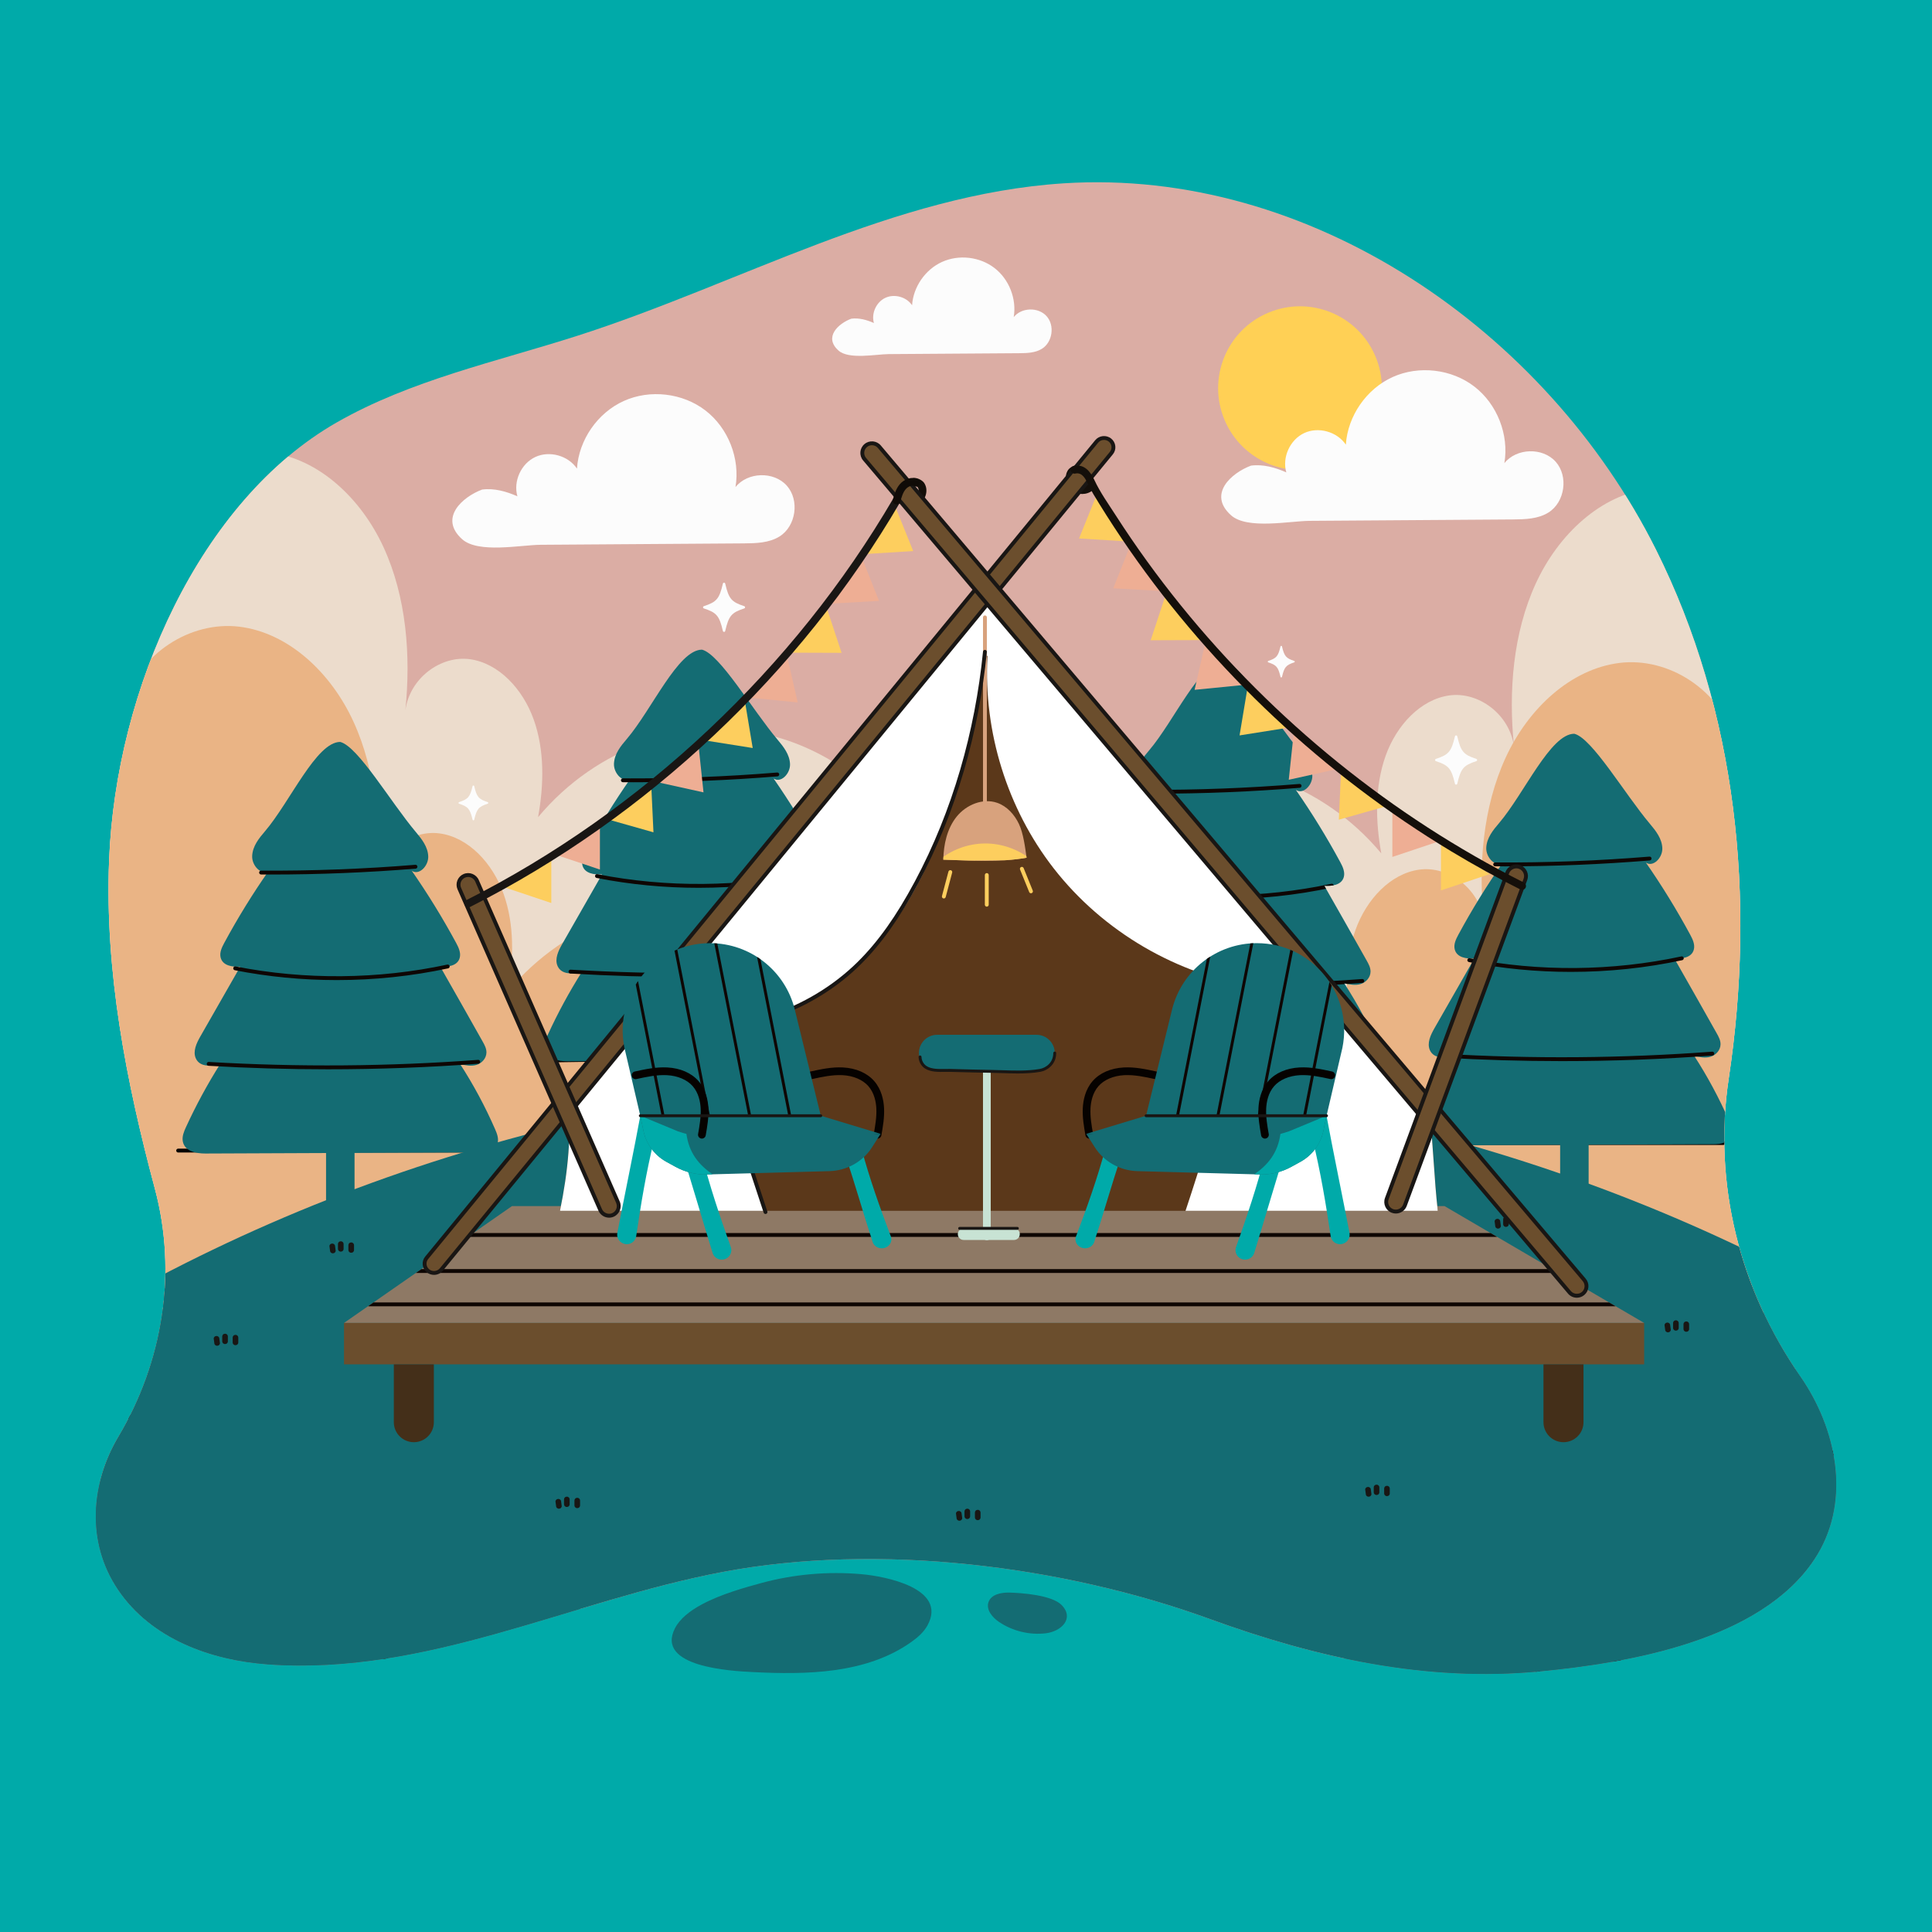 <?xml version="1.0" encoding="utf-8"?>
<!-- Generator: Adobe Illustrator 27.5.0, SVG Export Plug-In . SVG Version: 6.00 Build 0)  -->
<svg version="1.1" xmlns="http://www.w3.org/2000/svg" xmlns:xlink="http://www.w3.org/1999/xlink" x="0px" y="0px"
	 viewBox="0 0 500 500" style="enable-background:new 0 0 500 500;" xml:space="preserve">
<g id="BACKGROUND">
	<rect style="fill:#00AAA9;" width="500" height="500"/>
</g>
<g id="OBJECTS">
	<g>
		<g>
			<g id="XMLID_1_">
				<g>
					<defs>
						<path id="XMLID_4_" d="M30.673,371.817c11.509-19.379,15.241-42.394,9.413-64.166c-7.463-27.882-12.97-56.19-11.856-84.914
							c1.732-44.659,23.659-93.211,58.822-113.361c19.221-11.015,41.265-15.715,62.362-22.476
							c42.029-13.469,81.809-36.619,125.853-39.458c63.51-4.094,124.773,37.834,153.273,94.738
							c21.019,41.967,25.886,90.318,18.848,137.005c-4.084,27.09,2.835,54.471,18.469,76.969c0.34,0.49,0.674,0.985,0.999,1.486
							c8.839,13.604,12.087,31.757,2.657,45.946c-13.965,21.013-48,26.762-71.1,28.974c-29.259,2.802-57.827-3.56-85.207-13.526
							c-38.223-13.913-85.979-19.816-126.155-12.214c-39.466,7.468-76.699,26.895-117.772,23.915
							c-14.724-1.068-30.112-6.602-38.692-19.285C22.207,399.066,23.513,383.874,30.673,371.817z"/>
					</defs>
					<use xlink:href="#XMLID_4_"  style="overflow:visible;fill:#dbada4;"/>
					<clipPath id="XMLID_00000031188300282356104950000014027662099267662978_">
						<use xlink:href="#XMLID_4_"  style="overflow:visible;"/>
					</clipPath>
					<g style="clip-path:url(#XMLID_00000031188300282356104950000014027662099267662978_);">
						<path style="fill:#ecdccc;" d="M39.646,137.713c3.948-13.73,17.539-22.165,30.137-20.609
							c12.598,1.556,23.61,11.74,29.488,24.54c5.879,12.8,7.105,27.862,5.631,42.213c1.144-8.457,9.26-14.28,16.71-13.255
							c7.45,1.024,13.691,7.698,16.516,15.625c2.826,7.927,2.654,16.885,1.122,25.261c15.147-18.162,38.837-26.452,60.311-21.105
							c16.021,3.989,30.394,15.46,39.604,30.868c10.209,17.079,8.639,36.443,12.336,56.005
							c-47.254,31.103-102.107,38.638-156.243,46.392c-23.186,3.321-50.518,24.433-70.468,10.558
							C13.128,274.071,22.818,196.235,39.646,137.713z"/>
						<path style="fill:#ecdccc;" d="M457.083,147.083c-3.948-13.73-17.539-22.165-30.137-20.609
							c-12.598,1.556-23.61,11.74-29.489,24.54c-5.879,12.8-7.105,27.862-5.631,42.213c-1.144-8.457-9.26-14.28-16.71-13.255
							c-7.45,1.024-13.691,7.698-16.516,15.625c-2.826,7.927-2.654,16.885-1.123,25.261c-15.147-18.162-38.837-26.452-60.311-21.105
							c-16.021,3.989-30.394,15.46-39.604,30.868c-10.209,17.079-8.639,36.443-12.336,56.005
							c47.254,31.103,102.107,38.638,156.243,46.392c23.186,3.321,48.415,6.058,68.366-7.817
							C481.498,265.066,473.911,205.605,457.083,147.083z"/>
						<path style="fill:#eab485;" d="M31.837,182.802c3.948-13.73,17.539-22.165,30.137-20.609
							c12.598,1.556,23.61,11.74,29.489,24.54c5.879,12.8,7.105,27.862,5.631,42.213c1.144-8.457,9.26-14.28,16.71-13.255
							c7.45,1.024,13.69,7.698,16.516,15.625c2.826,7.927,2.654,16.885,1.123,25.261c15.147-18.162,38.837-26.452,60.311-21.105
							c16.021,3.989,30.394,15.46,39.604,30.868c10.209,17.079,8.639,36.444,12.336,56.005
							c-47.254,31.103-102.107,38.638-156.243,46.392c-23.186,3.321-50.517,24.433-70.468,10.558
							C5.319,319.16,15.009,241.324,31.837,182.802z"/>
						<path style="fill:#eab485;" d="M449.274,192.172c-3.948-13.73-17.539-22.165-30.137-20.609
							c-12.598,1.556-23.61,11.74-29.489,24.54c-5.879,12.8-7.105,27.862-5.631,42.213c-1.144-8.457-9.26-14.28-16.71-13.255
							c-7.45,1.024-13.69,7.698-16.516,15.625c-2.826,7.927-2.654,16.885-1.122,25.261c-15.147-18.162-38.837-26.452-60.311-21.105
							c-16.02,3.989-30.394,15.46-39.604,30.868c-10.209,17.079-8.639,36.443-12.336,56.005
							c47.254,31.103,102.107,38.638,156.243,46.392c23.186,3.321,48.415,6.058,68.365-7.817
							C473.689,310.155,466.102,250.694,449.274,192.172z"/>
					</g>
					<g style="clip-path:url(#XMLID_00000031188300282356104950000014027662099267662978_);">
						<g>
							<g>
								<g>
									<g>
										<g id="XMLID_5_">
											<g>
												<path style="fill:#060200;" d="M128.762,298.269H46.105c-0.276,0-0.5-0.224-0.5-0.5c0-0.276,0.224-0.5,0.5-0.5h82.657
													c0.276,0,0.5,0.224,0.5,0.5C129.262,298.045,129.039,298.269,128.762,298.269z"/>
											</g>
											<path id="XMLID_14_" style="fill:#146c73;" d="M128.125,292.224c-2.575-5.885-5.601-11.52-9.033-16.822
												c1.375,0.3,2.804,0.599,4.162,0.214c1.358-0.385,2.625-1.664,2.638-3.241c0.008-1.031-0.498-1.966-0.988-2.837
												c-3.64-6.474-7.299-12.935-10.976-19.381c1.958,0.127,4.474-0.154,5.046-2.266c0.357-1.319-0.292-2.692-0.929-3.871
												c-3.5-6.472-7.338-12.712-11.486-18.678c1.872,1.312,4.351-1.225,4.268-3.705c-0.083-2.48-1.693-4.513-3.212-6.313
												c-6.529-7.739-14.94-22.152-19.572-23.314c-6.189,0-12.945,15.487-19.487,23.147c-1.501,1.757-3.187,3.792-3.295,6.371
												c-0.105,2.512,2.368,5.114,4.287,3.826c-4.171,5.96-8.021,12.204-11.521,18.687c-0.619,1.147-1.251,2.473-0.93,3.765
												c0.535,2.154,3.09,2.477,5.075,2.368c-3.444,6.023-6.887,12.046-10.331,18.069c-0.975,1.705-1.979,3.832-1.173,5.645
												c1.041,2.343,4.038,2.094,6.303,1.493c-3.284,5.2-6.243,10.66-8.848,16.327c-0.523,1.138-1.046,2.395-0.822,3.65
												c0.467,2.609,3.509,3.181,5.873,3.172c10.403-0.043,20.805-0.085,31.207-0.128v13.643c0,2.292,1.651,4.15,3.687,4.15h0
												c2.036,0,3.687-1.858,3.687-4.15v-13.673c10.755-0.044,21.51-0.088,32.265-0.132c1.849-0.008,4.152-0.361,4.743-2.333
												C129.127,294.689,128.63,293.377,128.125,292.224z"/>
										</g>
										<g>
											<g>
												<path style="fill:#0E0603;" d="M70.24,226.326c-0.894,0-1.785-0.003-2.678-0.008c-0.276-0.001-0.498-0.227-0.497-0.503
													c0.001-0.275,0.225-0.497,0.5-0.497c0.001,0,0.002,0,0.003,0c13.265,0.084,26.699-0.429,39.922-1.511
													c0.275-0.02,0.517,0.183,0.539,0.458c0.022,0.275-0.183,0.516-0.458,0.539C95.209,225.814,82.663,226.326,70.24,226.326
													z"/>
											</g>
											<g>
												<path style="fill:#0E0603;" d="M87.18,253.644c-8.883,0-17.761-0.85-26.414-2.55c-0.271-0.054-0.447-0.316-0.394-0.587
													c0.053-0.271,0.311-0.45,0.587-0.394c17.959,3.531,36.912,3.364,54.806-0.478c0.269-0.061,0.536,0.114,0.594,0.384
													c0.058,0.27-0.114,0.536-0.384,0.594C106.569,252.632,96.872,253.644,87.18,253.644z"/>
											</g>
											<g>
												<path style="fill:#0E0603;" d="M84.797,276.731c-10.298,0-20.588-0.301-30.82-0.902
													c-0.276-0.016-0.486-0.253-0.47-0.528c0.016-0.275,0.257-0.503,0.528-0.47c23.137,1.36,46.585,1.179,69.694-0.541
													c0.278-0.021,0.515,0.187,0.536,0.462c0.021,0.275-0.186,0.516-0.461,0.536
													C110.871,276.25,97.829,276.731,84.797,276.731z"/>
											</g>
										</g>
									</g>
								</g>
							</g>
							<g>
								<g>
									<g>
										<g id="XMLID_6_">
											<g>
												<path style="fill:#060200;" d="M223.032,273.728l-82.648,1.244c-0.276,0.004-0.503-0.216-0.507-0.492
													c-0.004-0.276,0.216-0.503,0.492-0.507l82.648-1.244c0.276-0.004,0.503,0.216,0.507,0.492
													C223.529,273.497,223.308,273.724,223.032,273.728z"/>
											</g>
											<path id="XMLID_15_" style="fill:#146c73;" d="M221.759,268.345c-2.575-5.885-5.601-11.52-9.033-16.822
												c1.375,0.3,2.804,0.599,4.162,0.214c1.358-0.385,2.625-1.663,2.638-3.241c0.008-1.031-0.498-1.966-0.988-2.837
												c-3.64-6.474-7.299-12.934-10.977-19.381c1.958,0.127,4.474-0.154,5.046-2.266c0.357-1.32-0.292-2.692-0.93-3.871
												c-3.5-6.472-7.338-12.712-11.486-18.678c1.872,1.311,4.351-1.225,4.267-3.705c-0.083-2.48-1.693-4.513-3.212-6.313
												c-6.529-7.739-14.94-22.152-19.572-23.314c-6.189,0-12.945,15.487-19.486,23.146c-1.501,1.757-3.187,3.792-3.295,6.371
												c-0.105,2.512,2.368,5.114,4.287,3.826c-4.171,5.96-8.021,12.204-11.521,18.687c-0.619,1.147-1.251,2.473-0.93,3.765
												c0.535,2.154,3.09,2.477,5.074,2.368c-3.443,6.023-6.887,12.046-10.331,18.069c-0.975,1.705-1.979,3.832-1.173,5.645
												c1.042,2.342,4.038,2.094,6.303,1.493c-3.284,5.2-6.243,10.66-8.848,16.327c-0.523,1.138-1.046,2.395-0.822,3.65
												c0.467,2.609,3.509,3.181,5.873,3.172c10.403-0.043,20.805-0.085,31.207-0.128v13.643c0,2.292,1.651,4.15,3.687,4.15l0,0
												c2.036,0,3.687-1.858,3.687-4.15v-13.673c10.755-0.044,21.51-0.088,32.265-0.132c1.849-0.008,4.152-0.361,4.743-2.333
												C222.761,270.81,222.263,269.498,221.759,268.345z"/>
										</g>
										<g>
											<g>
												<path style="fill:#0E0603;" d="M163.874,202.447c-0.894,0-1.785-0.002-2.678-0.008
													c-0.276-0.001-0.499-0.227-0.497-0.503c0.002-0.275,0.225-0.497,0.5-0.497c0.001,0,0.002,0,0.003,0
													c13.265,0.084,26.699-0.429,39.922-1.511c0.275-0.021,0.517,0.183,0.539,0.458c0.023,0.275-0.183,0.516-0.458,0.539
													C188.843,201.935,176.296,202.447,163.874,202.447z"/>
											</g>
											<g>
												<path style="fill:#0E0603;" d="M180.813,229.764c-8.883,0-17.761-0.85-26.414-2.55c-0.27-0.054-0.447-0.316-0.394-0.587
													c0.053-0.271,0.311-0.45,0.587-0.394c17.959,3.531,36.912,3.364,54.806-0.478c0.269-0.061,0.536,0.114,0.594,0.384
													c0.058,0.27-0.114,0.536-0.384,0.594C200.203,228.753,190.506,229.764,180.813,229.764z"/>
											</g>
											<g>
												<path style="fill:#0E0603;" d="M178.43,252.852c-10.298,0-20.588-0.301-30.82-0.902
													c-0.276-0.016-0.486-0.253-0.47-0.528c0.016-0.275,0.257-0.503,0.528-0.47c23.137,1.36,46.585,1.179,69.694-0.541
													c0.278-0.021,0.515,0.186,0.536,0.462c0.021,0.275-0.186,0.516-0.462,0.536
													C204.504,252.371,191.462,252.852,178.43,252.852z"/>
											</g>
										</g>
									</g>
								</g>
							</g>
							<g>
								<g>
									<g>
										<defs>
											<path id="SVGID_1_" d="M356.929,271.302c-2.575-5.885-5.601-11.52-9.033-16.822c1.375,0.3,2.804,0.599,4.162,0.214
												c1.358-0.385,2.625-1.663,2.638-3.241c0.008-1.031-0.498-1.966-0.988-2.838c-3.64-6.474-7.299-12.934-10.977-19.381
												c1.958,0.127,4.474-0.154,5.046-2.266c0.358-1.319-0.292-2.692-0.929-3.871c-3.5-6.472-7.338-12.712-11.487-18.678
												c1.872,1.312,4.351-1.225,4.268-3.705c-0.084-2.48-1.693-4.513-3.212-6.313c-6.529-7.739-14.94-22.152-19.572-23.314
												c-6.189,0-12.945,15.487-19.486,23.146c-1.501,1.757-3.187,3.792-3.295,6.371c-0.105,2.512,2.368,5.114,4.287,3.826
												c-4.171,5.96-8.021,12.204-11.521,18.687c-0.619,1.147-1.251,2.473-0.93,3.765c0.535,2.154,3.09,2.477,5.075,2.368
												c-3.444,6.023-6.887,12.046-10.331,18.069c-0.975,1.705-1.979,3.832-1.173,5.645c1.042,2.342,4.038,2.094,6.303,1.493
												c-3.284,5.2-6.243,10.66-8.848,16.327c-0.523,1.138-1.046,2.395-0.822,3.65c0.467,2.609,3.509,3.181,5.873,3.172
												c10.402-0.043,20.805-0.085,31.207-0.128v13.643c0,2.292,1.651,4.15,3.687,4.15h0c2.036,0,3.686-1.858,3.686-4.15
												v-13.673c10.755-0.044,21.51-0.088,32.265-0.132c1.849-0.008,4.152-0.361,4.743-2.333
												C357.931,273.768,357.434,272.455,356.929,271.302z"/>
										</defs>
										<use xlink:href="#SVGID_1_"  style="overflow:visible;fill:#146c73;"/>
										<clipPath id="SVGID_00000082348133742696741540000009159401986236095163_">
											<use xlink:href="#SVGID_1_"  style="overflow:visible;"/>
										</clipPath>
										<g style="clip-path:url(#SVGID_00000082348133742696741540000009159401986236095163_);">
											<g>
												<path style="fill:#0E0603;" d="M299.044,205.404c-0.894,0-1.785-0.003-2.678-0.008
													c-0.276-0.001-0.498-0.227-0.497-0.503c0.001-0.275,0.225-0.497,0.5-0.497c0.001,0,0.002,0,0.003,0
													c13.265,0.084,26.699-0.429,39.922-1.511c0.275-0.02,0.517,0.183,0.539,0.458c0.022,0.275-0.183,0.516-0.458,0.539
													C324.013,204.893,311.467,205.404,299.044,205.404z"/>
											</g>
											<g>
												<path style="fill:#0E0603;" d="M315.984,232.722c-8.883,0-17.761-0.85-26.414-2.55c-0.27-0.054-0.447-0.316-0.394-0.587
													s0.31-0.45,0.587-0.394c17.96,3.531,36.912,3.364,54.806-0.478c0.269-0.061,0.536,0.114,0.594,0.384
													c0.058,0.27-0.114,0.536-0.384,0.594C335.373,231.71,325.676,232.722,315.984,232.722z"/>
											</g>
											<g>
												<path style="fill:#0E0603;" d="M313.601,255.81c-10.298,0-20.588-0.301-30.82-0.902
													c-0.276-0.016-0.486-0.253-0.47-0.528c0.016-0.275,0.257-0.503,0.528-0.47c23.137,1.36,46.585,1.179,69.694-0.541
													c0.278-0.021,0.515,0.187,0.536,0.462c0.021,0.275-0.186,0.516-0.462,0.536
													C339.675,255.328,326.633,255.81,313.601,255.81z"/>
											</g>
										</g>
									</g>
								</g>
							</g>
							<g>
								<g>
									<g>
										<g id="XMLID_8_">
											<g>
												<path style="fill:#060200;" d="M445.957,296.323H363.3c-0.276,0-0.5-0.224-0.5-0.5s0.224-0.5,0.5-0.5h82.657
													c0.276,0,0.5,0.224,0.5,0.5S446.234,296.323,445.957,296.323z"/>
											</g>
											<path id="XMLID_16_" style="fill:#146c73;" d="M447.508,290.107c-2.575-5.885-5.601-11.52-9.033-16.822
												c1.375,0.3,2.804,0.599,4.162,0.214c1.358-0.385,2.625-1.664,2.638-3.241c0.008-1.031-0.498-1.966-0.988-2.837
												c-3.64-6.474-7.299-12.935-10.977-19.381c1.958,0.127,4.474-0.154,5.046-2.266c0.358-1.32-0.292-2.692-0.929-3.871
												c-3.5-6.472-7.338-12.712-11.486-18.678c1.872,1.312,4.351-1.225,4.268-3.705c-0.083-2.48-1.693-4.513-3.212-6.313
												c-6.529-7.739-14.94-22.152-19.572-23.314c-6.189,0-12.945,15.487-19.487,23.147c-1.501,1.757-3.187,3.792-3.295,6.371
												c-0.105,2.512,2.368,5.115,4.287,3.826c-4.171,5.96-8.021,12.204-11.521,18.687c-0.619,1.147-1.251,2.473-0.93,3.765
												c0.535,2.154,3.09,2.477,5.075,2.368c-3.444,6.023-6.887,12.046-10.331,18.069c-0.975,1.705-1.979,3.832-1.173,5.645
												c1.041,2.343,4.038,2.094,6.302,1.493c-3.284,5.2-6.243,10.66-8.848,16.327c-0.523,1.138-1.046,2.395-0.822,3.65
												c0.467,2.609,3.509,3.181,5.873,3.172c10.402-0.043,20.805-0.085,31.207-0.128v13.643c0,2.292,1.651,4.15,3.687,4.15h0
												c2.036,0,3.686-1.858,3.686-4.15v-13.673c10.755-0.044,21.51-0.088,32.265-0.132c1.849-0.008,4.152-0.361,4.743-2.333
												C448.51,292.572,448.012,291.26,447.508,290.107z"/>
										</g>
										<g>
											<g>
												<path style="fill:#0E0603;" d="M389.623,224.208c-0.894,0-1.785-0.002-2.678-0.008
													c-0.276-0.001-0.499-0.227-0.497-0.503c0.001-0.275,0.225-0.497,0.5-0.497c0.001,0,0.002,0,0.003,0
													c13.265,0.084,26.699-0.429,39.922-1.511c0.275-0.021,0.517,0.183,0.539,0.458c0.022,0.275-0.183,0.516-0.458,0.539
													C414.592,223.697,402.045,224.208,389.623,224.208z"/>
											</g>
											<g>
												<path style="fill:#0E0603;" d="M406.563,251.526c-8.883,0-17.761-0.85-26.414-2.55
													c-0.271-0.054-0.447-0.316-0.394-0.587c0.053-0.271,0.311-0.45,0.587-0.394c17.96,3.531,36.912,3.364,54.806-0.478
													c0.269-0.061,0.536,0.114,0.594,0.384c0.058,0.27-0.114,0.536-0.384,0.594
													C425.952,250.515,416.255,251.526,406.563,251.526z"/>
											</g>
											<g>
												<path style="fill:#0E0603;" d="M404.18,274.614c-10.298,0-20.588-0.301-30.82-0.902
													c-0.276-0.016-0.486-0.253-0.47-0.528c0.016-0.275,0.257-0.503,0.528-0.47c23.137,1.36,46.585,1.179,69.694-0.541
													c0.278-0.022,0.515,0.186,0.536,0.462c0.02,0.275-0.186,0.516-0.461,0.536
													C430.253,274.133,417.211,274.614,404.18,274.614z"/>
											</g>
										</g>
									</g>
								</g>
							</g>
						</g>
						<path style="opacity:0.39;fill:#52847B;" d="M66.405,367.117c-3.31,3.446-5.27,8.818-2.892,12.928
							c6.043,10.438,30.002,4.426,39.015,3.42c14.875-1.661,29.546-4.757,44.302-7.195c51.507-8.51,104.28-9.315,156.023-2.378
							c44.745,5.998,91.26,17.596,134.018,3.112c5.404-1.831,11.415-4.945,12.356-10.573c0.785-4.7-2.402-9.115-5.831-12.424
							c-11.984-11.564-28.738-17.121-45.321-18.653c-16.583-1.532-33.257,0.603-49.802,2.501
							c-39.111,4.488-78.372,7.673-117.695,9.549c-39.18,1.869-78.613-0.299-117.706,1.718c-15.592,0.819-34.687,6.474-46.14,17.666
							C66.621,366.895,66.512,367.005,66.405,367.117z"/>
						<path style="fill:#146c73;" d="M10.84,348.299c3.236-13.071,20.038-19.426,32.601-14.582
							c12.563,4.845,20.498,17.86,22.975,31.095c2.477,13.235,0.411,26.85-1.657,40.155c1.988-9.793,12.365-17.077,22.25-15.62
							c9.886,1.457,17.719,11.425,16.798,21.375c4.714-12.543,21.084-19.127,33.17-13.34c12.086,5.786,17.222,22.666,10.407,34.203
							c-8.787,0-18.939-0.079-27.726-0.079H12.182L10.84,348.299z"/>
						<path style="fill:#146c73;" d="M487.458,354.858c-3.236-13.071-20.038-19.426-32.601-14.582
							c-12.563,4.845-20.498,17.86-22.975,31.095c-2.477,13.235-0.411,26.85,1.657,40.155c-1.988-9.793-12.365-17.077-22.25-15.62
							c-9.886,1.457-17.719,11.425-16.798,21.375c-4.714-12.543-21.084-19.127-33.17-13.34
							c-12.086,5.786-17.222,22.666-10.408,34.203c8.787,0,18.939-0.079,27.726-0.079h107.476L487.458,354.858z"/>
						<g>
							<g>
								<path style="fill:#191614;" d="M99.308,431.121c-0.066,0-0.134-0.014-0.199-0.042c-0.253-0.11-0.369-0.404-0.259-0.657
									c1.051-2.413,1.027-5.335-0.064-8.019c-1.092-2.684-3.116-4.792-5.553-5.785c-2.437-0.993-5.358-0.9-8.015,0.256
									c-2.656,1.156-4.716,3.23-5.651,5.69c-0.077,0.203-0.276,0.335-0.498,0.321c-0.218-0.014-0.403-0.167-0.455-0.38
									c-0.897-3.639-2.551-8.77-6.546-11.3c-2.022-1.281-4.937-1.507-7.252-0.559c-1.309,0.535-2.292,1.385-2.86,2.448
									c-0.127,0.415-0.279,0.823-0.455,1.223c-0.104,0.236-0.373,0.355-0.616,0.272c-0.245-0.082-0.387-0.337-0.329-0.588
									c0.106-0.457,0.266-0.892,0.474-1.299c1.412-4.735-0.541-10.381-4.71-13.087c-4.533-2.941-11.169-2.077-14.795,1.928
									c-0.153,0.169-0.403,0.214-0.605,0.105c-0.202-0.106-0.306-0.338-0.252-0.56c1.508-6.194,3.068-12.6,2.314-19.027
									c-0.818-6.97-4.745-12.857-10.005-14.999c-3.066-1.249-6.888-0.97-9.976,0.729c-2.58,1.417-4.252,3.594-4.71,6.129
									c-0.049,0.272-0.311,0.448-0.581,0.403c-0.272-0.049-0.452-0.31-0.403-0.581c0.513-2.837,2.364-5.263,5.213-6.828
									c3.345-1.841,7.498-2.138,10.834-0.778c5.593,2.277,9.762,8.482,10.622,15.808c0.706,6.011-0.599,12.171-1.938,17.742
									c4.085-3.314,10.386-3.794,14.827-0.909c3.944,2.56,6.063,7.54,5.534,12.182c0.572-0.501,1.256-0.919,2.038-1.239
									c2.642-1.081,5.847-0.832,8.166,0.64c3.813,2.414,5.616,6.914,6.629,10.557c1.184-2.136,3.159-3.903,5.586-4.96
									c2.903-1.263,6.108-1.357,8.791-0.265c2.685,1.094,4.909,3.402,6.102,6.334c1.193,2.932,1.213,6.137,0.055,8.794
									C99.685,431.009,99.501,431.121,99.308,431.121z"/>
							</g>
							<g>
								<path style="fill:#191614;" d="M398.348,440.069c0.066,0,0.134-0.014,0.199-0.042c0.253-0.11,0.369-0.404,0.259-0.657
									c-1.051-2.413-1.027-5.335,0.064-8.019c1.092-2.684,3.116-4.792,5.553-5.785c2.438-0.993,5.358-0.9,8.015,0.256
									c2.656,1.156,4.716,3.229,5.651,5.69c0.077,0.203,0.276,0.335,0.497,0.321c0.218-0.014,0.403-0.167,0.455-0.38
									c0.897-3.639,2.551-8.77,6.546-11.3c2.022-1.281,4.937-1.507,7.252-0.559c1.309,0.535,2.293,1.385,2.86,2.448
									c0.127,0.415,0.279,0.823,0.455,1.223c0.104,0.236,0.372,0.355,0.616,0.272c0.245-0.082,0.387-0.337,0.329-0.588
									c-0.106-0.457-0.266-0.892-0.474-1.299c-1.412-4.735,0.541-10.381,4.71-13.087c4.533-2.941,11.169-2.077,14.795,1.928
									c0.153,0.169,0.403,0.214,0.605,0.105c0.202-0.106,0.306-0.338,0.251-0.559c-1.508-6.194-3.068-12.6-2.314-19.027
									c0.818-6.97,4.745-12.857,10.005-14.999c3.066-1.249,6.888-0.97,9.976,0.729c2.58,1.417,4.252,3.594,4.71,6.129
									c0.049,0.272,0.311,0.448,0.581,0.403c0.272-0.049,0.452-0.31,0.403-0.581c-0.513-2.837-2.364-5.263-5.213-6.828
									c-3.345-1.841-7.498-2.138-10.834-0.778c-5.593,2.277-9.762,8.482-10.622,15.808c-0.706,6.011,0.599,12.171,1.938,17.742
									c-4.085-3.314-10.386-3.794-14.827-0.909c-3.944,2.56-6.064,7.54-5.534,12.182c-0.572-0.501-1.256-0.919-2.038-1.239
									c-2.642-1.081-5.847-0.832-8.166,0.64c-3.813,2.414-5.616,6.914-6.629,10.557c-1.184-2.136-3.159-3.903-5.586-4.96
									c-2.903-1.263-6.108-1.357-8.791-0.265c-2.685,1.094-4.909,3.402-6.102,6.334c-1.193,2.932-1.213,6.137-0.055,8.794
									C397.971,439.956,398.154,440.069,398.348,440.069z"/>
							</g>
						</g>
					</g>
					<g style="clip-path:url(#XMLID_00000031188300282356104950000014027662099267662978_);">
						<g>
							<path style="fill:#146c73;" d="M-0.916,355.635c70.977-48.321,158.259-75.685,246.265-77.207
								c88.006-1.522,176.325,22.804,249.192,68.637c-6.235,5.762-11.265,14.684-17.5,20.447
								c16.752,8.868,30.565,23.051,36.501,40.082c5.936,17.031,3.353,36.832-8.369,51.047
								c-10.793,13.089-27.913,20.402-45.09,24.584c-88.608,21.572-182.205-28.181-272.39-13.265
								c-27.594,4.564-53.604,15.038-80.619,21.97c-27.015,6.931-56.597,10.145-82.547,0.314
								c-25.95-9.83-46.248-36.009-40.012-61.374c4.728-19.232,22.429-32.982,39.08-45.24
								C16.501,374.909,9.762,363.386-0.916,355.635z"/>
						</g>
						<g>
							<g>
								<g>
									<path style="fill:#191614;" d="M86.715,322.506c0.004-0.093-0.017-0.179-0.063-0.26c-0.029-0.084-0.079-0.156-0.15-0.217
										c-0.126-0.117-0.333-0.205-0.514-0.198c-0.188,0.008-0.383,0.065-0.514,0.198c-0.121,0.122-0.236,0.304-0.213,0.477
										c0.053,0.393,0.105,0.785,0.158,1.178c-0.004,0.093,0.017,0.179,0.063,0.26c0.029,0.084,0.079,0.156,0.15,0.217
										c0.126,0.117,0.333,0.205,0.514,0.198c0.188-0.008,0.383-0.065,0.514-0.198c0.121-0.122,0.236-0.304,0.213-0.477
										C86.82,323.291,86.768,322.898,86.715,322.506z"/>
								</g>
								<g>
									<path style="fill:#191614;" d="M88.709,321.442c-0.126-0.117-0.333-0.205-0.514-0.198
										c-0.188,0.008-0.383,0.065-0.514,0.198c-0.131,0.132-0.213,0.294-0.213,0.477v1.325c0,0.173,0.081,0.355,0.213,0.477
										c0.126,0.117,0.333,0.205,0.514,0.198c0.188-0.008,0.383-0.065,0.514-0.198c0.13-0.132,0.213-0.294,0.213-0.477v-1.325
										C88.922,321.746,88.841,321.564,88.709,321.442z"/>
								</g>
								<g>
									<path style="fill:#191614;" d="M91.405,321.736c-0.126-0.117-0.333-0.205-0.514-0.198
										c-0.188,0.008-0.383,0.065-0.514,0.198c-0.131,0.132-0.213,0.294-0.213,0.477v1.325c0,0.173,0.081,0.355,0.213,0.477
										c0.126,0.117,0.333,0.205,0.514,0.198c0.188-0.008,0.383-0.065,0.514-0.198c0.13-0.132,0.213-0.294,0.213-0.477v-1.325
										C91.618,322.04,91.537,321.858,91.405,321.736z"/>
								</g>
							</g>
							<g>
								<g>
									<path style="fill:#191614;" d="M56.763,346.428c0.004-0.093-0.017-0.18-0.063-0.26c-0.029-0.084-0.079-0.156-0.15-0.217
										c-0.126-0.117-0.333-0.205-0.514-0.197c-0.188,0.008-0.383,0.065-0.514,0.197c-0.121,0.122-0.236,0.304-0.213,0.477
										c0.053,0.392,0.105,0.785,0.158,1.177c-0.004,0.093,0.017,0.18,0.063,0.26c0.029,0.084,0.079,0.156,0.15,0.217
										c0.126,0.117,0.333,0.205,0.514,0.198c0.188-0.008,0.383-0.065,0.514-0.198c0.121-0.122,0.236-0.304,0.213-0.477
										C56.868,347.213,56.815,346.821,56.763,346.428z"/>
								</g>
								<g>
									<path style="fill:#191614;" d="M58.757,345.364c-0.126-0.117-0.333-0.205-0.514-0.198
										c-0.188,0.008-0.383,0.065-0.514,0.198c-0.13,0.132-0.213,0.294-0.213,0.477v1.325c0,0.173,0.081,0.354,0.213,0.477
										c0.126,0.117,0.333,0.205,0.514,0.198c0.188-0.008,0.383-0.065,0.514-0.198c0.131-0.132,0.213-0.294,0.213-0.477v-1.325
										C58.97,345.668,58.889,345.486,58.757,345.364z"/>
								</g>
								<g>
									<path style="fill:#191614;" d="M61.453,345.658c-0.126-0.117-0.333-0.205-0.514-0.197
										c-0.188,0.008-0.383,0.065-0.514,0.197c-0.131,0.132-0.213,0.294-0.213,0.477v1.325c0,0.173,0.081,0.354,0.213,0.477
										c0.126,0.117,0.333,0.205,0.514,0.197c0.188-0.008,0.383-0.065,0.514-0.197c0.131-0.132,0.213-0.294,0.213-0.477v-1.325
										C61.665,345.962,61.584,345.781,61.453,345.658z"/>
								</g>
							</g>
							<g>
								<g>
									<path style="fill:#191614;" d="M145.216,388.597c0.004-0.093-0.017-0.18-0.063-0.26c-0.029-0.084-0.079-0.156-0.15-0.217
										c-0.126-0.117-0.333-0.205-0.514-0.198c-0.188,0.008-0.383,0.065-0.514,0.198c-0.121,0.122-0.236,0.304-0.213,0.477
										c0.053,0.392,0.105,0.785,0.158,1.177c-0.004,0.093,0.017,0.18,0.063,0.26c0.029,0.084,0.079,0.156,0.15,0.217
										c0.126,0.117,0.333,0.205,0.514,0.198c0.188-0.008,0.383-0.065,0.514-0.198c0.121-0.122,0.236-0.304,0.213-0.477
										C145.321,389.382,145.269,388.99,145.216,388.597z"/>
								</g>
								<g>
									<path style="fill:#191614;" d="M147.21,387.533c-0.126-0.117-0.333-0.205-0.514-0.197
										c-0.188,0.008-0.383,0.065-0.514,0.197c-0.131,0.132-0.213,0.294-0.213,0.477v1.325c0,0.173,0.081,0.354,0.213,0.477
										c0.126,0.117,0.333,0.205,0.514,0.197c0.188-0.008,0.383-0.065,0.514-0.197c0.13-0.132,0.213-0.294,0.213-0.477v-1.325
										C147.423,387.837,147.342,387.655,147.21,387.533z"/>
								</g>
								<g>
									<path style="fill:#191614;" d="M149.906,387.827c-0.126-0.117-0.333-0.205-0.514-0.197
										c-0.188,0.008-0.383,0.065-0.514,0.197c-0.131,0.132-0.213,0.294-0.213,0.477v1.325c0,0.173,0.081,0.354,0.213,0.477
										c0.126,0.117,0.333,0.205,0.514,0.197c0.188-0.008,0.383-0.065,0.514-0.197c0.131-0.132,0.213-0.294,0.213-0.477v-1.325
										C150.119,388.131,150.038,387.95,149.906,387.827z"/>
								</g>
							</g>
							<g>
								<g>
									<path style="fill:#191614;" d="M209.819,431.811c0.004-0.093-0.017-0.18-0.063-0.26c-0.029-0.084-0.079-0.156-0.15-0.217
										c-0.126-0.117-0.333-0.205-0.514-0.198c-0.188,0.008-0.383,0.065-0.514,0.198c-0.121,0.122-0.236,0.304-0.213,0.477
										c0.053,0.393,0.105,0.785,0.158,1.178c-0.004,0.093,0.017,0.179,0.063,0.26c0.029,0.084,0.079,0.156,0.15,0.217
										c0.126,0.117,0.333,0.205,0.514,0.198c0.188-0.008,0.383-0.065,0.514-0.198c0.121-0.122,0.236-0.304,0.213-0.477
										C209.924,432.596,209.872,432.203,209.819,431.811z"/>
								</g>
								<g>
									<path style="fill:#191614;" d="M211.813,430.747c-0.126-0.117-0.333-0.205-0.514-0.198
										c-0.188,0.008-0.383,0.065-0.514,0.198c-0.13,0.132-0.213,0.294-0.213,0.477v1.325c0,0.173,0.081,0.355,0.213,0.477
										c0.126,0.117,0.333,0.205,0.514,0.198c0.188-0.008,0.383-0.065,0.514-0.198c0.13-0.132,0.213-0.294,0.213-0.477v-1.325
										C212.026,431.051,211.945,430.869,211.813,430.747z"/>
								</g>
								<g>
									<path style="fill:#191614;" d="M214.509,431.041c-0.126-0.117-0.333-0.205-0.514-0.198
										c-0.188,0.008-0.383,0.065-0.514,0.198c-0.13,0.132-0.213,0.294-0.213,0.477v1.325c0,0.173,0.081,0.355,0.213,0.477
										c0.126,0.117,0.333,0.205,0.514,0.198c0.188-0.008,0.383-0.065,0.514-0.198c0.13-0.132,0.213-0.294,0.213-0.477v-1.325
										C214.722,431.345,214.64,431.163,214.509,431.041z"/>
								</g>
							</g>
							<g>
								<g>
									<path style="fill:#191614;" d="M297.285,445.471c0.004-0.093-0.017-0.179-0.063-0.26c-0.029-0.084-0.079-0.156-0.15-0.217
										c-0.126-0.117-0.333-0.205-0.514-0.197c-0.188,0.008-0.383,0.065-0.514,0.197c-0.121,0.122-0.236,0.304-0.213,0.477
										c0.053,0.392,0.105,0.785,0.158,1.178c-0.004,0.093,0.017,0.179,0.063,0.26c0.029,0.084,0.079,0.156,0.15,0.217
										c0.126,0.117,0.333,0.205,0.514,0.198c0.188-0.008,0.383-0.065,0.514-0.198c0.121-0.122,0.236-0.304,0.213-0.477
										C297.39,446.256,297.337,445.864,297.285,445.471z"/>
								</g>
								<g>
									<path style="fill:#191614;" d="M299.279,444.407c-0.126-0.117-0.333-0.205-0.514-0.198
										c-0.188,0.008-0.383,0.065-0.514,0.198c-0.13,0.132-0.213,0.294-0.213,0.477v1.325c0,0.173,0.081,0.355,0.213,0.477
										c0.126,0.117,0.333,0.205,0.514,0.198c0.188-0.008,0.383-0.065,0.514-0.198c0.13-0.132,0.213-0.294,0.213-0.477v-1.325
										C299.492,444.711,299.411,444.529,299.279,444.407z"/>
								</g>
								<g>
									<path style="fill:#191614;" d="M301.975,444.701c-0.126-0.117-0.333-0.205-0.514-0.197
										c-0.188,0.008-0.383,0.065-0.514,0.197c-0.131,0.132-0.213,0.294-0.213,0.477v1.325c0,0.173,0.081,0.354,0.213,0.477
										c0.126,0.117,0.333,0.205,0.514,0.197c0.188-0.008,0.383-0.065,0.514-0.197c0.13-0.132,0.213-0.294,0.213-0.477v-1.325
										C302.187,445.005,302.106,444.824,301.975,444.701z"/>
								</g>
							</g>
							<g>
								<g>
									<path style="fill:#191614;" d="M354.769,385.493c0.004-0.093-0.017-0.18-0.063-0.26c-0.029-0.084-0.079-0.156-0.15-0.217
										c-0.126-0.117-0.333-0.205-0.514-0.197c-0.188,0.008-0.383,0.065-0.514,0.197c-0.121,0.122-0.236,0.304-0.213,0.477
										c0.053,0.392,0.105,0.785,0.158,1.177c-0.004,0.093,0.017,0.18,0.062,0.26c0.029,0.084,0.079,0.156,0.15,0.217
										c0.126,0.117,0.333,0.205,0.514,0.197c0.188-0.008,0.383-0.065,0.514-0.197c0.121-0.122,0.236-0.304,0.213-0.477
										C354.874,386.278,354.821,385.885,354.769,385.493z"/>
								</g>
								<g>
									<path style="fill:#191614;" d="M356.763,384.428c-0.126-0.117-0.333-0.205-0.514-0.198
										c-0.188,0.008-0.383,0.065-0.514,0.198c-0.13,0.132-0.213,0.294-0.213,0.477v1.325c0,0.173,0.081,0.354,0.213,0.477
										c0.126,0.117,0.333,0.205,0.514,0.198c0.188-0.008,0.383-0.065,0.514-0.198c0.13-0.132,0.213-0.294,0.213-0.477v-1.325
										C356.976,384.732,356.895,384.551,356.763,384.428z"/>
								</g>
								<g>
									<path style="fill:#191614;" d="M359.459,384.723c-0.126-0.117-0.333-0.205-0.514-0.198
										c-0.188,0.008-0.383,0.065-0.514,0.198c-0.13,0.132-0.213,0.294-0.213,0.477v1.325c0,0.173,0.081,0.354,0.213,0.477
										c0.126,0.117,0.333,0.205,0.514,0.198c0.188-0.008,0.383-0.065,0.514-0.198c0.13-0.132,0.213-0.294,0.213-0.477V385.2
										C359.671,385.027,359.59,384.845,359.459,384.723z"/>
								</g>
							</g>
							<g>
								<g>
									<path style="fill:#191614;" d="M388.263,316.106c0.004-0.093-0.017-0.179-0.063-0.26c-0.029-0.084-0.079-0.156-0.15-0.217
										c-0.126-0.117-0.333-0.205-0.514-0.198c-0.188,0.008-0.383,0.065-0.514,0.198c-0.121,0.122-0.236,0.304-0.213,0.477
										c0.053,0.393,0.105,0.785,0.158,1.178c-0.004,0.093,0.017,0.179,0.063,0.26c0.029,0.084,0.079,0.156,0.15,0.217
										c0.126,0.117,0.333,0.205,0.514,0.198c0.188-0.008,0.383-0.065,0.514-0.198c0.121-0.122,0.236-0.304,0.213-0.477
										C388.368,316.891,388.315,316.498,388.263,316.106z"/>
								</g>
								<g>
									<path style="fill:#191614;" d="M390.257,315.042c-0.126-0.117-0.333-0.205-0.514-0.198
										c-0.188,0.008-0.383,0.065-0.514,0.198c-0.13,0.132-0.213,0.294-0.213,0.477v1.325c0,0.173,0.081,0.355,0.213,0.477
										c0.126,0.117,0.333,0.205,0.514,0.198c0.188-0.008,0.383-0.065,0.514-0.198c0.13-0.132,0.213-0.294,0.213-0.477v-1.325
										C390.47,315.345,390.389,315.164,390.257,315.042z"/>
								</g>
								<g>
									<path style="fill:#191614;" d="M392.953,315.336c-0.126-0.117-0.333-0.205-0.514-0.198
										c-0.188,0.008-0.383,0.065-0.514,0.198c-0.13,0.132-0.213,0.294-0.213,0.477v1.325c0,0.173,0.081,0.355,0.213,0.477
										c0.126,0.117,0.333,0.205,0.514,0.198c0.188-0.008,0.383-0.065,0.514-0.198c0.13-0.132,0.213-0.294,0.213-0.477v-1.325
										C393.165,315.64,393.084,315.458,392.953,315.336z"/>
								</g>
							</g>
							<g>
								<g>
									<path style="fill:#191614;" d="M432.24,342.956c0.004-0.093-0.017-0.18-0.063-0.26c-0.029-0.084-0.079-0.156-0.15-0.217
										c-0.126-0.117-0.333-0.205-0.514-0.198c-0.188,0.008-0.383,0.065-0.514,0.198c-0.121,0.122-0.236,0.304-0.213,0.477
										c0.053,0.392,0.105,0.785,0.158,1.177c-0.004,0.093,0.017,0.18,0.063,0.26c0.029,0.084,0.079,0.156,0.15,0.217
										c0.126,0.117,0.333,0.205,0.514,0.198c0.188-0.008,0.383-0.065,0.514-0.198c0.121-0.122,0.236-0.304,0.213-0.477
										C432.345,343.741,432.292,343.348,432.24,342.956z"/>
								</g>
								<g>
									<path style="fill:#191614;" d="M434.234,341.891c-0.126-0.117-0.333-0.205-0.514-0.197
										c-0.188,0.008-0.383,0.065-0.514,0.197c-0.13,0.132-0.213,0.294-0.213,0.477v1.325c0,0.173,0.081,0.354,0.213,0.477
										c0.126,0.117,0.333,0.205,0.514,0.197c0.188-0.008,0.383-0.065,0.514-0.197c0.13-0.132,0.213-0.294,0.213-0.477v-1.325
										C434.447,342.195,434.366,342.014,434.234,341.891z"/>
								</g>
								<g>
									<path style="fill:#191614;" d="M436.93,342.186c-0.126-0.117-0.333-0.205-0.514-0.197
										c-0.188,0.008-0.383,0.065-0.514,0.197c-0.13,0.132-0.213,0.294-0.213,0.477v1.325c0,0.173,0.081,0.354,0.213,0.477
										c0.126,0.117,0.333,0.205,0.514,0.197c0.188-0.008,0.383-0.065,0.514-0.197c0.13-0.132,0.213-0.294,0.213-0.477v-1.325
										C437.142,342.49,437.061,342.308,436.93,342.186z"/>
								</g>
							</g>
							<g>
								<g>
									<path style="fill:#191614;" d="M248.86,391.711c0.004-0.093-0.017-0.179-0.063-0.26c-0.029-0.084-0.079-0.156-0.15-0.217
										c-0.126-0.117-0.333-0.205-0.514-0.197c-0.188,0.008-0.383,0.065-0.514,0.197c-0.121,0.122-0.236,0.304-0.213,0.477
										c0.053,0.393,0.105,0.785,0.158,1.178c-0.004,0.093,0.017,0.179,0.063,0.26c0.029,0.083,0.079,0.156,0.15,0.217
										c0.126,0.117,0.333,0.205,0.514,0.198c0.188-0.008,0.383-0.065,0.514-0.198c0.121-0.122,0.236-0.304,0.213-0.477
										C248.965,392.496,248.912,392.104,248.86,391.711z"/>
								</g>
								<g>
									<path style="fill:#191614;" d="M250.854,390.647c-0.126-0.117-0.333-0.205-0.514-0.198
										c-0.188,0.008-0.383,0.065-0.514,0.198c-0.13,0.132-0.213,0.294-0.213,0.477v1.325c0,0.173,0.081,0.354,0.213,0.477
										c0.126,0.117,0.333,0.205,0.514,0.198c0.188-0.008,0.383-0.065,0.514-0.198c0.13-0.132,0.213-0.294,0.213-0.477v-1.325
										C251.067,390.951,250.986,390.77,250.854,390.647z"/>
								</g>
								<g>
									<path style="fill:#191614;" d="M253.55,390.942c-0.126-0.117-0.333-0.205-0.514-0.197
										c-0.188,0.008-0.383,0.065-0.514,0.197c-0.131,0.132-0.213,0.294-0.213,0.477v1.325c0,0.173,0.081,0.354,0.213,0.477
										c0.126,0.117,0.333,0.205,0.514,0.197c0.188-0.008,0.383-0.065,0.514-0.197c0.13-0.132,0.213-0.294,0.213-0.477v-1.325
										C253.762,391.246,253.681,391.064,253.55,390.942z"/>
								</g>
							</g>
						</g>
					</g>
				</g>
			</g>
		</g>
		<g>
			<g>
				<path style="fill:#146c73;" d="M261.229,412.161c-2.118-0.051-4.699,0.448-5.4,2.448c-0.694,1.979,0.987,3.986,2.728,5.156
					c3.5,2.354,7.85,3.414,12.041,2.934c4.16-0.477,7.536-3.946,4.096-7.368C272.166,412.817,264.509,412.241,261.229,412.161z"/>
			</g>
			<g>
				<path style="fill:#146c73;" d="M181.616,415.229c-3.082,1.66-5.67,3.687-6.934,6.164c-5.135,10.068,14.685,11.059,20.068,11.335
					c13.78,0.705,29.427,0.523,41.114-7.795c1.635-1.164,3.2-2.516,4.165-4.276c5.283-9.637-11.022-12.729-17.071-13.261
					c-8.711-0.766-17.555,0.007-25.993,2.309C192.93,410.807,186.622,412.533,181.616,415.229z"/>
			</g>
		</g>
	</g>
	<g>
		<g>
			<g>
				<g>
					<defs>
						<polygon id="XMLID_9_" points="89.024,342.378 132.502,312.132 373.837,312.132 425.506,342.378 						"/>
					</defs>
					<use xlink:href="#XMLID_9_"  style="overflow:visible;fill:#8E7965;"/>
					<clipPath id="XMLID_00000065055580734954529060000014754693028086846370_">
						<use xlink:href="#XMLID_9_"  style="overflow:visible;"/>
					</clipPath>
					<g style="clip-path:url(#XMLID_00000065055580734954529060000014754693028086846370_);">
						<g>
							<path style="fill:#0E0603;" d="M399.927,320.101H118.13c-0.276,0-0.5-0.224-0.5-0.5c0-0.276,0.224-0.5,0.5-0.5h281.796
								c0.276,0,0.5,0.224,0.5,0.5C400.427,319.877,400.203,320.101,399.927,320.101z"/>
						</g>
						<g>
							<path style="fill:#0E0603;" d="M404.629,329.438H104.914c-0.276,0-0.5-0.224-0.5-0.5c0-0.276,0.224-0.5,0.5-0.5h299.715
								c0.276,0,0.5,0.224,0.5,0.5C405.129,329.214,404.905,329.438,404.629,329.438z"/>
						</g>
						<g>
							<path style="fill:#0E0603;" d="M428.456,338.068H95.444c-0.276,0-0.5-0.224-0.5-0.5c0-0.276,0.224-0.5,0.5-0.5h333.012
								c0.276,0,0.5,0.224,0.5,0.5C428.956,337.844,428.732,338.068,428.456,338.068z"/>
						</g>
					</g>
				</g>
				<rect x="89.024" y="342.378" style="fill:#6B4E2D;" width="336.483" height="10.712"/>
				<g>
					<g>
						<defs>
							<path id="XMLID_2_" d="M256.201,154.043c-36.433,43.009-72.866,86.017-109.299,129.026c1.13,10.27,0.1,20.166-1.978,30.287
								h227.169c-0.98-8.829-1.084-15.705-2.064-24.535C333.746,243.186,295.345,197.248,256.201,154.043z"/>
						</defs>
						<use xlink:href="#XMLID_2_"  style="overflow:visible;fill:#5B381A;"/>
						<clipPath id="XMLID_00000059989043112377784770000016240223117810089370_">
							<use xlink:href="#XMLID_2_"  style="overflow:visible;"/>
						</clipPath>
						<path style="clip-path:url(#XMLID_00000059989043112377784770000016240223117810089370_);fill:#FFFFFF;" d="M255.26,169.819
							c0.032-0.193,0.309-0.16,0.299,0.036c-1.059,19.525,5.099,39.391,17.107,54.836c12.774,16.431,32.029,27.678,52.615,30.736
							c-7.571,21.346-13.47,44.066-21.041,65.412h72.054c-1.4-9.431-4.259-17.994-5.66-27.425
							c-4.015-27.039-12.159-52.804-24.623-77.133c-12.464-24.329-30.628-46.431-54.639-59.499
							c-17.06-9.284-37.896-13.644-56.069-6.789c-14.919,5.627-26.219,17.959-35.971,30.573
							c-26.204,33.894-45.6,73.029-56.703,114.407c-1.905,7.1,2.412,16.296,2.412,23.647c0,2.104,0.488,3.551,0.732,5.641
							c1.442-0.141,2.867-0.459,4.309-0.6h51.704c-6.844-18.92-13.421-38.178-19.144-57.467c21.929,0.03,40.894-13.624,52.508-33.25
							C246.131,214.387,251.727,191.327,255.26,169.819z"/>
					</g>
					<g>
						<g>
							<g>
								<g>
									<path style="fill:#140F0A;" d="M280.074,127.844c-0.738,0-1.477-0.185-2.123-0.562c-0.998-0.582-1.751-1.628-2.015-2.8
										c-0.234-1.04-0.055-2.063,0.505-2.881c0.452-0.661,2.019-1.575,3.056-1.139c0.509,0.214,0.748,0.801,0.534,1.31
										c-0.197,0.469-0.714,0.708-1.187,0.577c-0.206,0.034-0.643,0.258-0.767,0.4c-0.297,0.437-0.269,0.947-0.19,1.294
										c0.142,0.63,0.552,1.21,1.07,1.512c0.774,0.452,1.848,0.37,2.546-0.195c0.429-0.348,1.061-0.28,1.406,0.148
										c0.348,0.429,0.281,1.059-0.148,1.406C282.002,127.528,281.038,127.844,280.074,127.844z"/>
								</g>
								<g>
									<path style="fill:#140F0A;" d="M235.517,131.196c0.738,0,1.477-0.185,2.123-0.562c0.998-0.582,1.751-1.628,2.015-2.8
										c0.234-1.04,0.055-2.063-0.505-2.881c-0.452-0.661-2.019-1.575-3.056-1.139c-0.509,0.214-0.748,0.801-0.534,1.31
										c0.197,0.469,0.714,0.708,1.186,0.577c0.206,0.034,0.643,0.258,0.767,0.4c0.297,0.437,0.268,0.947,0.19,1.294
										c-0.142,0.63-0.552,1.21-1.07,1.512c-0.774,0.452-1.848,0.37-2.546-0.195c-0.429-0.348-1.061-0.28-1.406,0.148
										c-0.348,0.429-0.281,1.059,0.148,1.406C233.589,130.881,234.553,131.196,235.517,131.196z"/>
								</g>
							</g>
							<g>
								<g>
									<g>
										<g>
											<path style="fill:#6B4E2D;" d="M112.375,329.438c-0.557,0.013-1.121-0.161-1.588-0.533
												c-1.049-0.833-1.212-2.346-0.364-3.378l173.397-211.28c0.846-1.033,2.386-1.195,3.433-0.361
												c1.049,0.834,1.213,2.346,0.364,3.379L114.221,328.544C113.75,329.117,113.069,329.422,112.375,329.438z"/>
											<path style="fill:#191614;" d="M112.319,329.939c-0.669,0-1.321-0.228-1.844-0.643c-0.613-0.487-0.997-1.182-1.08-1.955
												c-0.082-0.771,0.145-1.528,0.64-2.132l173.397-211.28c1.019-1.244,2.872-1.438,4.131-0.435
												c0.614,0.488,0.998,1.183,1.08,1.956c0.082,0.771-0.145,1.528-0.64,2.131L114.607,328.861
												c-0.545,0.664-1.354,1.057-2.221,1.077h-0.001C112.364,329.938,112.341,329.939,112.319,329.939z M285.721,113.851
												c-0.568,0-1.131,0.243-1.515,0.712L110.809,325.844c-0.324,0.394-0.472,0.888-0.418,1.391
												c0.054,0.505,0.305,0.959,0.708,1.278c0.357,0.284,0.809,0.429,1.265,0.425l0,0c0.575-0.014,1.111-0.273,1.471-0.712
												L287.23,116.947c0.323-0.394,0.473-0.888,0.419-1.391c-0.054-0.505-0.306-0.96-0.708-1.28
												C286.582,113.991,286.149,113.851,285.721,113.851z"/>
										</g>
									</g>
									<g>
										<g>
											<path style="fill:#6B4E2D;" d="M408.085,335.35c-0.71,0-1.415-0.301-1.909-0.886L223.749,118.835
												c-0.892-1.054-0.76-2.631,0.294-3.523c1.055-0.891,2.632-0.76,3.523,0.294l182.425,215.63
												c0.893,1.054,0.761,2.631-0.294,3.523C409.229,335.156,408.655,335.35,408.085,335.35z"/>
											<path style="fill:#191614;" d="M408.085,335.85c-0.886,0-1.721-0.388-2.291-1.063L223.368,119.158
												c-1.068-1.263-0.91-3.16,0.353-4.228c1.263-1.067,3.16-0.909,4.228,0.353l182.425,215.63
												c0.518,0.611,0.767,1.389,0.699,2.187c-0.066,0.799-0.44,1.523-1.052,2.041
												C409.481,335.598,408.794,335.85,408.085,335.85z M225.657,115.221c-0.457,0-0.916,0.155-1.291,0.472
												c-0.842,0.712-0.947,1.977-0.235,2.819l182.426,215.629c0.686,0.813,2.007,0.924,2.817,0.235
												c0.408-0.345,0.658-0.828,0.702-1.36c0.045-0.532-0.121-1.05-0.467-1.457L227.185,115.928
												C226.79,115.462,226.226,115.221,225.657,115.221z"/>
										</g>
									</g>
								</g>
								<g>
									<g>
										<path style="fill:#6B4E2D;" d="M157.631,314.633c-0.962,0-1.88-0.56-2.291-1.497l-36.47-83.175
											c-0.555-1.265,0.021-2.739,1.286-3.294c1.265-0.554,2.74,0.021,3.293,1.286l36.47,83.175
											c0.555,1.265-0.021,2.739-1.286,3.294C158.307,314.565,157.966,314.633,157.631,314.633z"/>
										<path style="fill:#191614;" d="M157.631,315.133c-1.191,0-2.271-0.705-2.749-1.796l-36.47-83.176
											c-0.322-0.734-0.338-1.549-0.047-2.295c0.292-0.747,0.856-1.335,1.59-1.657c1.516-0.662,3.29,0.029,3.952,1.543
											l36.47,83.175c0.665,1.516-0.028,3.288-1.543,3.953C158.45,315.048,158.045,315.133,157.631,315.133z M121.157,226.957
											c-0.267,0-0.539,0.054-0.8,0.168c-0.489,0.214-0.866,0.606-1.06,1.104c-0.194,0.498-0.183,1.042,0.032,1.531l36.47,83.175
											c0.43,0.98,1.638,1.465,2.635,1.029c1.01-0.443,1.471-1.625,1.028-2.635l-36.47-83.176
											C122.663,227.405,121.927,226.957,121.157,226.957z"/>
									</g>
								</g>
								<g>
									<g>
										<path style="fill:#6B4E2D;" d="M361.248,313.56c-0.288,0-0.581-0.051-0.867-0.156c-1.295-0.479-1.956-1.917-1.478-3.212
											l31.18-84.334c0.479-1.294,1.917-1.956,3.212-1.477c1.295,0.479,1.956,1.916,1.478,3.211l-31.18,84.334
											C363.22,312.935,362.265,313.56,361.248,313.56z"/>
										<path style="fill:#191614;" d="M361.248,314.06c-0.354,0-0.703-0.063-1.04-0.188c-1.552-0.573-2.348-2.302-1.773-3.854
											l31.18-84.334c0.574-1.552,2.303-2.348,3.854-1.773c0.751,0.277,1.35,0.831,1.685,1.559
											c0.334,0.728,0.366,1.543,0.088,2.294l-31.18,84.334C363.628,313.272,362.497,314.06,361.248,314.06z M392.431,224.725
											c-0.814,0-1.58,0.5-1.879,1.307l-31.18,84.333c-0.382,1.034,0.148,2.186,1.182,2.569c1.023,0.377,2.199-0.18,2.57-1.183
											l31.18-84.333c0.382-1.035-0.148-2.187-1.182-2.569C392.894,224.766,392.66,224.725,392.431,224.725z"/>
									</g>
								</g>
								<g>
									<g>
										<g>
											<polygon style="fill:#FDCE5E;" points="385.497,226.23 372.918,230.437 372.918,218.021 											"/>
											<polygon style="fill:#EEAE94;" points="372.918,217.566 360.34,221.773 360.34,209.357 											"/>
										</g>
										<g>
											<polygon style="fill:#FDCE5E;" points="359.243,208.525 346.482,212.139 347.062,199.737 											"/>
											<polygon style="fill:#EEAE94;" points="346.482,198.943 333.53,201.802 334.839,189.454 											"/>
										</g>
										<g>
											<polygon style="fill:#FDCE5E;" points="333.896,188.243 320.797,190.323 322.84,178.076 											"/>
											<polygon style="fill:#EEAE94;" points="322.358,177.219 309.159,178.525 311.919,166.419 											"/>
										</g>
										<g>
											<polygon style="fill:#FDCE5E;" points="311.058,165.65 297.794,165.695 301.693,153.906 											"/>
											<polygon style="fill:#FDCE5E;" points="292.494,140.164 279.255,139.358 283.902,127.844 											"/>
											<polygon style="fill:#EEAE94;" points="301.347,152.986 288.104,152.252 292.689,140.713 											"/>
										</g>
									</g>
								</g>
							</g>
							<g>
								<g>
									<g>
										<polygon style="fill:#FDCE5E;" points="130.1,229.492 142.678,233.699 142.678,221.283 										"/>
										<polygon style="fill:#EEAE94;" points="142.678,220.828 155.257,225.035 155.257,212.619 										"/>
									</g>
									<g>
										<polygon style="fill:#FDCE5E;" points="156.353,211.787 169.115,215.402 168.534,202.999 										"/>
										<polygon style="fill:#EEAE94;" points="169.115,202.205 182.066,205.064 180.758,192.716 										"/>
									</g>
									<g>
										<polygon style="fill:#FDCE5E;" points="181.701,191.505 194.8,193.585 192.757,181.337 										"/>
										<polygon style="fill:#EEAE94;" points="193.239,180.481 206.438,181.787 203.678,169.681 										"/>
									</g>
									<g>
										<polygon style="fill:#FDCE5E;" points="204.539,168.911 217.802,168.957 213.904,157.168 										"/>
										<polygon style="fill:#FDCE5E;" points="223.103,143.426 236.342,142.62 231.695,131.106 										"/>
										<polygon style="fill:#EEAE94;" points="214.249,156.248 227.492,155.514 222.908,143.975 										"/>
									</g>
								</g>
								<g>
									<path style="fill:#191614;" d="M121.187,234.84c-0.368,0-0.722-0.201-0.9-0.552c-0.251-0.496-0.053-1.102,0.444-1.353
										c45.534-23.027,84.777-59.965,110.499-104.01c0.28-0.482,0.898-0.642,1.378-0.362c0.48,0.28,0.643,0.896,0.363,1.377
										c-25.916,44.376-65.454,81.592-111.329,104.792C121.495,234.805,121.34,234.84,121.187,234.84z"/>
								</g>
							</g>
							<path style="fill:#140F0A;" d="M394.373,228.399c-8.553-4.294-16.864-9.062-24.893-14.257
								c-8.058-5.214-15.833-10.858-23.289-16.891c-7.467-6.043-14.613-12.475-21.401-19.261
								c-6.782-6.78-13.206-13.913-19.23-21.365c-6.006-7.43-11.614-15.176-16.776-23.205c-1.899-2.953-4.062-5.974-5.537-9.148
								c-1.031-2.219-2.627-4.276-5.376-3.678c-0.545,0.118-0.891,0.653-0.771,1.194c0.118,0.541,0.653,0.884,1.204,0.766
								c1.774-0.39,2.646,1.413,3.265,2.726c0.842,1.784,1.893,3.442,2.929,5.121c2.5,4.052,5.112,8.036,7.83,11.947
								c5.452,7.845,11.331,15.399,17.592,22.626c6.275,7.244,12.933,14.162,19.935,20.718c7.002,6.556,14.347,12.752,22,18.549
								c7.635,5.784,15.576,11.172,23.786,16.12c5.81,3.502,11.755,6.781,17.819,9.829c0.146,0.073,0.302,0.108,0.455,0.108
								c0.369,0,0.725-0.201,0.904-0.55C395.071,229.253,394.872,228.649,394.373,228.399z"/>
						</g>
						<g>
							<path style="fill:#100B07;" d="M231.978,130.554c-0.066-0.005-0.134-0.015-0.2-0.034c-0.532-0.147-0.845-0.698-0.697-1.23
								c0.358-1.293,0.763-2.759,1.762-3.945c1.009-1.2,2.901-2.138,4.665-1.358c0.505,0.223,0.734,0.814,0.511,1.319
								c-0.223,0.506-0.814,0.736-1.319,0.511c-0.777-0.343-1.778,0.163-2.326,0.816c-0.718,0.853-1.047,2.042-1.365,3.192
								C232.88,130.289,232.442,130.586,231.978,130.554z"/>
						</g>
					</g>
				</g>
			</g>
			<g>
				
					<line style="fill:none;stroke:#D8A27D;stroke-linecap:round;stroke-linejoin:round;stroke-miterlimit:10;" x1="254.9" y1="159.779" x2="254.9" y2="208.66"/>
				<g>
					<defs>
						<path id="XMLID_3_" d="M244.127,222.485c0.085-3.95,0.969-8.036,3.439-11.12c2.47-3.083,6.788-4.895,10.518-3.592
							c2.528,0.883,4.457,3.039,5.609,5.457c1.152,2.418,1.618,6.099,1.981,8.752C258.611,223.234,251.297,222.694,244.127,222.485z
							"/>
					</defs>
					<use xlink:href="#XMLID_3_"  style="overflow:visible;fill:#D8A27D;"/>
					<clipPath id="XMLID_00000090986868916141510510000007210218156578978979_">
						<use xlink:href="#XMLID_3_"  style="overflow:visible;"/>
					</clipPath>
					<path style="clip-path:url(#XMLID_00000090986868916141510510000007210218156578978979_);fill:#FDCE5E;" d="M242.802,222.781
						c3.336-2.835,7.683-4.454,12.061-4.491c4.378-0.037,8.752,1.508,12.135,4.287"/>
				</g>
				<g>
					<g>
						<path style="fill:#FDCE5E;" d="M244.263,232.524c-0.042,0-0.085-0.005-0.128-0.017c-0.267-0.07-0.426-0.345-0.355-0.611
							l1.676-6.334c0.071-0.267,0.345-0.423,0.611-0.355c0.267,0.071,0.426,0.344,0.355,0.611l-1.676,6.335
							C244.687,232.376,244.485,232.524,244.263,232.524z"/>
					</g>
					<g>
						<path style="fill:#FDCE5E;" d="M255.379,234.641c-0.276,0-0.5-0.224-0.5-0.5v-7.683c0-0.276,0.224-0.5,0.5-0.5
							c0.276,0,0.5,0.224,0.5,0.5v7.683C255.879,234.418,255.656,234.641,255.379,234.641z"/>
					</g>
					<g>
						<path style="fill:#FDCE5E;" d="M266.818,231.179c-0.197,0-0.385-0.118-0.463-0.312l-2.366-5.835
							c-0.104-0.256,0.021-0.548,0.276-0.651c0.255-0.105,0.547,0.019,0.651,0.275l2.364,5.836c0.104,0.256-0.02,0.547-0.275,0.651
							C266.944,231.167,266.88,231.179,266.818,231.179z"/>
					</g>
				</g>
			</g>
			<g>
				<g>
					<path style="fill:#191614;" d="M180.66,266.719c-2.724,0-5.443-0.191-8.137-0.583c-0.273-0.04-0.463-0.294-0.423-0.567
						c0.039-0.273,0.288-0.459,0.566-0.423c17.703,2.58,36.594-3.637,49.311-16.212c5.298-5.238,9.998-11.855,14.793-20.827
						c9.769-18.278,15.584-38.841,17.632-59.466c0.027-0.275,0.267-0.474,0.547-0.448c0.274,0.027,0.475,0.272,0.447,0.547
						c-2.061,20.754-7.914,41.446-17.744,59.839c-4.843,9.062-9.6,15.755-14.971,21.066
						C211.681,260.522,196.135,266.719,180.66,266.719z"/>
				</g>
				<g>
					<path style="fill:#191614;" d="M198.113,314.179c-0.211,0-0.407-0.133-0.476-0.341l-15.565-47.269
						c-0.085-0.26,0.058-0.539,0.321-0.624c0.262-0.085,0.545,0.057,0.63,0.317l15.565,47.269c0.085,0.26-0.058,0.539-0.321,0.624
						C198.217,314.171,198.165,314.179,198.113,314.179z"/>
				</g>
			</g>
		</g>
		<g>
			<path style="fill:#442F19;" d="M107.101,373.241L107.101,373.241c-2.861,0-5.18-2.319-5.18-5.18V353.09h10.36v14.971
				C112.282,370.922,109.962,373.241,107.101,373.241z"/>
			<path style="fill:#442F19;" d="M404.629,373.241L404.629,373.241c-2.861,0-5.18-2.319-5.18-5.18V353.09h10.36v14.971
				C409.809,370.922,407.49,373.241,404.629,373.241z"/>
		</g>
		<g>
			<g>
				<g>
					<path style="fill:#C8E3D4;" d="M255.398,320.968c-0.553,0-1-0.447-1-1v-42.727c0-0.553,0.447-1,1-1c0.553,0,1,0.447,1,1v42.727
						C256.398,320.521,255.951,320.968,255.398,320.968z"/>
				</g>
				<g>
					<path style="fill:#146c73;" d="M268.251,277.241h-25.714c-2.605,0-4.718-2.112-4.718-4.717l0,0
						c0-2.605,2.112-4.718,4.718-4.718h25.714c2.605,0,4.717,2.112,4.717,4.718l0,0
						C272.969,275.129,270.857,277.241,268.251,277.241z"/>
				</g>
			</g>
			<g>
				<g>
					<path style="fill:#C8E3D4;" d="M262.426,320.9h-13.042c-0.829,0-1.5-0.672-1.5-1.5c0-0.828,0.671-1.5,1.5-1.5h13.042
						c0.828,0,1.5,0.672,1.5,1.5C263.926,320.228,263.254,320.9,262.426,320.9z"/>
				</g>
			</g>
			<g>
				<path style="fill:#191614;" d="M263.406,277.813c-1.384,0-2.772-0.047-4.142-0.094c-1.017-0.034-2.023-0.068-3.01-0.082
					c-2.985-0.042-5.969-0.124-8.953-0.205l-1.354-0.037c-0.416-0.011-0.866-0.005-1.333,0.005
					c-1.754,0.028-3.748,0.064-5.196-0.853c-1.019-0.647-1.664-1.797-1.683-3.003c-0.003-0.207,0.162-0.378,0.369-0.381
					c0.238,0.013,0.377,0.162,0.381,0.369c0.015,0.942,0.538,1.877,1.334,2.382c1.257,0.795,3.13,0.763,4.782,0.735
					c0.479-0.009,0.94-0.015,1.367-0.005l1.354,0.037c2.981,0.081,5.96,0.163,8.942,0.205c0.992,0.015,2.004,0.049,3.025,0.083
					c3.264,0.109,6.638,0.224,9.755-0.311c1.709-0.293,3.549-1.713,3.549-4.136c0-0.207,0.168-0.375,0.375-0.375
					c0.207,0,0.375,0.168,0.375,0.375c0,2.857-2.163,4.53-4.172,4.874C267.304,277.719,265.359,277.813,263.406,277.813z"/>
			</g>
			<g>
				<path style="fill:#191614;" d="M263.297,318.275h-14.945c-0.207,0-0.375-0.168-0.375-0.375c0-0.207,0.168-0.375,0.375-0.375
					h14.945c0.207,0,0.375,0.168,0.375,0.375C263.672,318.107,263.504,318.275,263.297,318.275z"/>
			</g>
		</g>
		<g>
			<g>
				<g>
					<g>
						<path style="fill:#00AAA9;" d="M339.772,295.151c1.981,8.117,3.37,16.38,4.598,24.746c0.25,1.701,2.114,2.616,3.62,1.787
							c0.015-0.008,0.029-0.016,0.044-0.024c0.923-0.505,1.413-1.552,1.216-2.585c-1.488-7.809-4.542-22.602-5.947-30.32
							C341.981,288.783,341.093,295.122,339.772,295.151z"/>
					</g>
					<g>
						<path style="fill:#00AAA9;" d="M286.045,297.347c-2.064,7.628-4.72,15.115-7.565,22.617c-0.579,1.525,0.637,3.111,2.356,3.088
							c0.017,0,0.033,0,0.05-0.001c1.052-0.011,1.976-0.666,2.288-1.612c2.355-7.153,4.53-14.948,6.916-21.989
							C288.909,298.889,287.224,297.908,286.045,297.347z"/>
					</g>
					<g>
						<path style="fill:#00AAA9;" d="M327.462,298.701c-2.064,8.097-4.72,16.043-7.565,24.005c-0.579,1.619,0.637,3.303,2.356,3.278
							c0.017,0,0.033,0,0.05-0.001c1.052-0.012,1.976-0.707,2.288-1.711c2.355-7.592,6.608-22.086,8.993-29.56
							C332.404,294.117,328.642,299.296,327.462,298.701z"/>
					</g>
				</g>
				<g>
					<path style="fill:#060200;" d="M281.899,294.665c-0.477,0-0.899-0.342-0.984-0.828c-0.399-2.287-0.813-4.652-0.691-7.081
						c0.1-1.969,0.624-4.778,2.556-6.983c1.834-2.093,4.701-3.342,8.076-3.518c2.9-0.153,5.708,0.46,8.425,1.052
						c0.539,0.118,0.882,0.65,0.765,1.19c-0.118,0.539-0.647,0.881-1.19,0.765c-2.586-0.563-5.262-1.143-7.896-1.009
						c-2.789,0.146-5.223,1.181-6.676,2.839c-1.553,1.772-1.979,4.113-2.062,5.766c-0.11,2.205,0.283,4.458,0.664,6.637
						c0.095,0.544-0.27,1.062-0.813,1.157C282.015,294.66,281.956,294.665,281.899,294.665z"/>
				</g>
				<g>
					<defs>
						<path id="SVGID_00000183243817450650464950000009559524187348596903_" d="M295.397,293.665l23.198,3.682l23.419-3.03
							l5.395-23.125c2.849-14.003-7.852-27.102-22.142-27.102l0,0c-10.409,0-19.472,7.111-21.948,17.221L295.397,293.665z"/>
					</defs>
					<use xlink:href="#SVGID_00000183243817450650464950000009559524187348596903_"  style="overflow:visible;fill:#146c73;"/>
					<clipPath id="SVGID_00000136405235050618663460000002429952999173257363_">
						<use xlink:href="#SVGID_00000183243817450650464950000009559524187348596903_"  style="overflow:visible;"/>
					</clipPath>
					<g style="clip-path:url(#SVGID_00000136405235050618663460000002429952999173257363_);">
						<g>
							
								<rect x="275.755" y="272.624" transform="matrix(0.193 -0.981 0.981 0.193 -19.413 522.403)" style="fill:#0E0603;" width="64.052" height="0.75"/>
						</g>
					</g>
					<g style="clip-path:url(#SVGID_00000136405235050618663460000002429952999173257363_);">
						<g>
							
								<rect x="285.986" y="273.558" transform="matrix(0.193 -0.981 0.981 0.193 -12.036 533.239)" style="fill:#0E0603;" width="64.052" height="0.75"/>
						</g>
					</g>
					<g style="clip-path:url(#SVGID_00000136405235050618663460000002429952999173257363_);">
						<g>
							
								<rect x="296.724" y="273.183" transform="matrix(0.193 -0.981 0.981 0.193 -2.991 543.482)" style="fill:#0E0603;" width="64.052" height="0.75"/>
						</g>
					</g>
					<g style="clip-path:url(#SVGID_00000136405235050618663460000002429952999173257363_);">
						<g>
							
								<rect x="308.48" y="273.183" transform="matrix(0.193 -0.981 0.981 0.193 6.495 555.01)" style="fill:#0E0603;" width="64.052" height="0.75"/>
						</g>
					</g>
				</g>
				<g>
					<polyline style="fill:#146c73;" points="281.123,293.436 296.6,288.754 343.302,288.754 328.394,297.347 281.123,293.436 					
						"/>
				</g>
				<g>
					<defs>
						<path id="SVGID_00000062153707062365005350000006620781647901583495_" d="M334.191,301.971
							c-2.498,1.374-5.316,2.057-8.166,1.979l-31.661-0.862c-4.518-0.123-8.67-2.454-11.051-6.204l-2.19-3.449l41.938,1.111
							c3.581,0,7.137-0.596,10.522-1.763l9.718-4.03l-0.801,3.87c-0.708,3.421-2.878,6.361-5.94,8.044L334.191,301.971z"/>
					</defs>
					<use xlink:href="#SVGID_00000062153707062365005350000006620781647901583495_"  style="overflow:visible;fill:#146c73;"/>
					<clipPath id="SVGID_00000069363107801292043620000000058093185826378377_">
						<use xlink:href="#SVGID_00000062153707062365005350000006620781647901583495_"  style="overflow:visible;"/>
					</clipPath>
					<g style="clip-path:url(#SVGID_00000069363107801292043620000000058093185826378377_);">
						<path style="fill:#00AAA9;" d="M331.373,293.454c-0.654,4.727-3.04,7.985-7.022,10.615c3.904,0.914,7.783,1.094,11.408-0.62
							c3.625-1.714,6.642-4.682,8.414-8.279c1.442-2.928,0.639-6.934,0.772-10.196c-2.881,2.049-6.566,3.784-9.956,4.783
							c-0.709,0.209-1.441,0.401-2.05,0.819C332.329,290.996,331.474,292.721,331.373,293.454z"/>
					</g>
				</g>
				<g>
					<g>
						<path style="fill:#060200;" d="M327.364,294.665c-0.477,0-0.899-0.342-0.984-0.828c-0.4-2.287-0.813-4.652-0.692-7.081
							c0.1-1.969,0.624-4.778,2.556-6.983c1.834-2.093,4.701-3.342,8.076-3.518c2.899-0.153,5.709,0.46,8.425,1.052
							c0.539,0.118,0.882,0.65,0.765,1.19c-0.118,0.539-0.644,0.881-1.19,0.765c-2.587-0.563-5.263-1.143-7.895-1.009
							c-2.789,0.146-5.223,1.181-6.676,2.839c-1.553,1.772-1.978,4.113-2.061,5.766c-0.11,2.205,0.283,4.458,0.664,6.637
							c0.095,0.544-0.27,1.062-0.814,1.157C327.48,294.66,327.421,294.665,327.364,294.665z"/>
					</g>
				</g>
				<g>
					<g>
						<path style="fill:#191614;" d="M343.302,289.129H296.6c-0.207,0-0.375-0.168-0.375-0.375s0.168-0.375,0.375-0.375h46.702
							c0.207,0,0.375,0.168,0.375,0.375S343.509,289.129,343.302,289.129z"/>
					</g>
				</g>
			</g>
			<g>
				<g>
					<g>
						<path style="fill:#00AAA9;" d="M169.245,295.151c-1.982,8.117-3.37,16.38-4.598,24.746c-0.25,1.701-2.114,2.616-3.62,1.787
							c-0.015-0.008-0.029-0.016-0.044-0.024c-0.923-0.505-1.413-1.552-1.216-2.585c1.488-7.809,4.542-22.602,5.947-30.32
							C167.036,288.783,167.924,295.122,169.245,295.151z"/>
					</g>
					<g>
						<path style="fill:#00AAA9;" d="M222.972,297.347c2.064,7.628,4.72,15.115,7.565,22.617c0.579,1.525-0.637,3.112-2.356,3.088
							c-0.017,0-0.033,0-0.05-0.001c-1.052-0.011-1.976-0.666-2.288-1.612c-2.355-7.153-4.531-14.948-6.916-21.989
							C220.108,298.889,221.792,297.908,222.972,297.347z"/>
					</g>
					<g>
						<path style="fill:#00AAA9;" d="M181.555,298.701c2.064,8.097,4.72,16.043,7.565,24.005c0.579,1.619-0.637,3.303-2.356,3.278
							c-0.017,0-0.034,0-0.05-0.001c-1.052-0.012-1.976-0.707-2.288-1.711c-2.355-7.592-6.607-22.086-8.993-29.56
							C176.613,294.117,180.375,299.296,181.555,298.701z"/>
					</g>
				</g>
				<g>
					<path style="fill:#060200;" d="M227.117,294.665c0.477,0,0.899-0.342,0.984-0.828c0.399-2.287,0.813-4.652,0.691-7.081
						c-0.1-1.969-0.624-4.778-2.556-6.983c-1.834-2.093-4.701-3.342-8.076-3.518c-2.9-0.153-5.708,0.46-8.425,1.052
						c-0.539,0.118-0.882,0.65-0.765,1.19c0.118,0.539,0.646,0.881,1.19,0.765c2.586-0.563,5.262-1.143,7.896-1.009
						c2.789,0.146,5.223,1.181,6.676,2.839c1.553,1.772,1.979,4.113,2.061,5.766c0.11,2.205-0.283,4.458-0.664,6.637
						c-0.095,0.544,0.27,1.062,0.813,1.157C227.002,294.66,227.061,294.665,227.117,294.665z"/>
				</g>
				<g>
					<defs>
						<path id="SVGID_00000042727315193985742910000001644959959063114124_" d="M213.62,293.665l-23.198,3.682l-23.419-3.03
							l-5.395-23.125c-2.85-14.003,7.852-27.102,22.142-27.102h0c10.409,0,19.472,7.111,21.948,17.221L213.62,293.665z"/>
					</defs>
					<use xlink:href="#SVGID_00000042727315193985742910000001644959959063114124_"  style="overflow:visible;fill:#146c73;"/>
					<clipPath id="SVGID_00000127745351354778621770000005336746277843172237_">
						<use xlink:href="#SVGID_00000042727315193985742910000001644959959063114124_"  style="overflow:visible;"/>
					</clipPath>
					<g style="clip-path:url(#SVGID_00000127745351354778621770000005336746277843172237_);">
						<g>
							
								<rect x="200.861" y="240.973" transform="matrix(0.981 -0.193 0.193 0.981 -48.837 43.897)" style="fill:#0E0603;" width="0.75" height="64.052"/>
						</g>
					</g>
					<g style="clip-path:url(#SVGID_00000127745351354778621770000005336746277843172237_);">
						<g>
							
								<rect x="190.63" y="241.907" transform="matrix(0.981 -0.193 0.193 0.981 -49.173 41.906)" style="fill:#0E0603;" width="0.75" height="64.052"/>
						</g>
					</g>
					<g style="clip-path:url(#SVGID_00000127745351354778621770000005336746277843172237_);">
						<g>
							
								<rect x="179.892" y="241.532" transform="matrix(0.981 -0.193 0.193 0.981 -49.307 39.836)" style="fill:#0E0603;" width="0.75" height="64.052"/>
						</g>
					</g>
					<g style="clip-path:url(#SVGID_00000127745351354778621770000005336746277843172237_);">
						<g>
							
								<rect x="168.136" y="241.532" transform="matrix(0.981 -0.193 0.193 0.981 -49.527 37.572)" style="fill:#0E0603;" width="0.75" height="64.052"/>
						</g>
					</g>
				</g>
				<g>
					<polyline style="fill:#146c73;" points="227.894,293.436 212.417,288.754 165.715,288.754 180.623,297.347 227.894,293.436 
											"/>
				</g>
				<g>
					<defs>
						<path id="SVGID_00000070828534819851731680000010414518048596085935_" d="M174.826,301.971
							c2.498,1.374,5.316,2.057,8.166,1.979l31.661-0.862c4.518-0.123,8.67-2.454,11.051-6.204l2.19-3.449l-41.938,1.111
							c-3.581,0-7.137-0.596-10.523-1.763l-9.718-4.03l0.801,3.87c0.708,3.421,2.878,6.361,5.939,8.044L174.826,301.971z"/>
					</defs>
					<use xlink:href="#SVGID_00000070828534819851731680000010414518048596085935_"  style="overflow:visible;fill:#146c73;"/>
					<clipPath id="SVGID_00000085955660267876711970000009196615186464944551_">
						<use xlink:href="#SVGID_00000070828534819851731680000010414518048596085935_"  style="overflow:visible;"/>
					</clipPath>
					<g style="clip-path:url(#SVGID_00000085955660267876711970000009196615186464944551_);">
						<path style="fill:#00AAA9;" d="M177.644,293.454c0.654,4.727,3.04,7.985,7.022,10.615c-3.904,0.914-7.783,1.094-11.408-0.62
							c-3.625-1.714-6.642-4.682-8.414-8.279c-1.442-2.928-0.639-6.934-0.772-10.196c2.881,2.049,6.566,3.784,9.956,4.783
							c0.709,0.209,1.441,0.401,2.05,0.819C176.688,290.996,177.543,292.721,177.644,293.454z"/>
					</g>
				</g>
				<g>
					<g>
						<path style="fill:#060200;" d="M181.653,294.665c0.477,0,0.899-0.342,0.984-0.828c0.399-2.287,0.812-4.652,0.691-7.081
							c-0.1-1.969-0.624-4.778-2.556-6.983c-1.834-2.093-4.701-3.342-8.076-3.518c-2.899-0.153-5.709,0.46-8.425,1.052
							c-0.539,0.118-0.882,0.65-0.765,1.19c0.118,0.539,0.644,0.881,1.191,0.765c2.587-0.563,5.263-1.143,7.895-1.009
							c2.789,0.146,5.223,1.181,6.676,2.839c1.553,1.772,1.979,4.113,2.062,5.766c0.11,2.205-0.283,4.458-0.664,6.637
							c-0.095,0.544,0.27,1.062,0.813,1.157C181.537,294.66,181.596,294.665,181.653,294.665z"/>
					</g>
				</g>
				<g>
					<g>
						<path style="fill:#191614;" d="M165.715,289.129h46.702c0.207,0,0.375-0.168,0.375-0.375s-0.168-0.375-0.375-0.375h-46.702
							c-0.207,0-0.375,0.168-0.375,0.375S165.508,289.129,165.715,289.129z"/>
					</g>
				</g>
			</g>
		</g>
	</g>
	<g>
		<g>
			
				<ellipse transform="matrix(0.922 -0.388 0.388 0.922 -12.678 138.254)" style="fill:#FFD055;" cx="336.34" cy="100.551" rx="21.181" ry="21.181"/>
			<g>
				<path style="fill:#FCFCFC;" d="M124.766,126.7c3.114-0.413,6.267,0.474,9.14,1.744c-1.12-3.9,0.961-8.464,4.64-10.175
					c3.68-1.712,8.511-0.363,10.772,3.007c0.483-7.439,5.326-14.433,12.119-17.504c6.793-3.07,15.243-2.083,21.146,2.469
					c5.903,4.553,9.004,12.475,7.76,19.825c3.135-3.943,9.912-4.141,13.271-0.387c3.359,3.754,2.412,10.468-1.854,13.146
					c-2.716,1.705-6.11,1.779-9.316,1.802c-17.496,0.121-34.991,0.242-52.487,0.363c-5.179,0.036-16.179,2.304-20.356-1.445
					C113.52,134.088,119.636,128.624,124.766,126.7z"/>
				<path style="fill:#FCFCFC;" d="M220.304,82.478c1.997-0.265,4.018,0.304,5.86,1.118c-0.718-2.501,0.616-5.427,2.975-6.524
					c2.359-1.097,5.457-0.233,6.906,1.928c0.31-4.769,3.415-9.254,7.77-11.222c4.355-1.968,9.773-1.336,13.558,1.583
					c3.785,2.919,5.773,7.998,4.975,12.711c2.01-2.528,6.355-2.655,8.509-0.248c2.154,2.407,1.547,6.711-1.188,8.429
					c-1.741,1.093-3.918,1.141-5.973,1.155c-11.217,0.078-22.435,0.155-33.652,0.233c-3.321,0.023-10.373,1.477-13.051-0.926
					C213.093,87.215,217.015,83.712,220.304,82.478z"/>
				<path style="fill:#FCFCFC;" d="M323.752,120.505c3.114-0.413,6.267,0.474,9.14,1.744c-1.12-3.9,0.961-8.464,4.641-10.175
					c3.68-1.711,8.511-0.363,10.772,3.007c0.483-7.439,5.326-14.433,12.119-17.504c6.793-3.07,15.243-2.083,21.146,2.47
					c5.903,4.553,9.004,12.475,7.76,19.825c3.135-3.943,9.912-4.141,13.271-0.387c3.359,3.754,2.412,10.468-1.854,13.146
					c-2.716,1.705-6.11,1.78-9.316,1.802c-17.496,0.121-34.991,0.242-52.487,0.363c-5.179,0.036-16.179,2.304-20.356-1.445
					C312.506,127.893,318.622,122.429,323.752,120.505z"/>
			</g>
		</g>
		<g>
			<g>
				<path style="fill:#FCFCFC;" d="M382.064,196.4c-3.314-1.081-4.005-1.9-4.925-5.839c-0.033-0.14-0.157-0.238-0.301-0.238
					c-0.143,0-0.268,0.099-0.3,0.238c-0.921,3.939-1.611,4.757-4.925,5.839c-0.127,0.041-0.213,0.16-0.213,0.293
					c0,0.134,0.086,0.252,0.213,0.293c3.314,1.081,4.005,1.9,4.925,5.839c0.033,0.14,0.157,0.238,0.3,0.238
					c0.143,0,0.268-0.099,0.301-0.238c0.92-3.939,1.611-4.757,4.925-5.839c0.127-0.041,0.213-0.16,0.213-0.293
					C382.276,196.56,382.19,196.441,382.064,196.4z"/>
			</g>
			<g>
				<path style="fill:#FCFCFC;" d="M192.609,156.875c-3.314-1.081-4.005-1.9-4.925-5.839c-0.033-0.14-0.157-0.238-0.301-0.238
					c-0.143,0-0.268,0.099-0.3,0.238c-0.921,3.939-1.611,4.757-4.925,5.839c-0.127,0.041-0.213,0.16-0.213,0.293
					c0,0.134,0.086,0.252,0.213,0.293c3.314,1.081,4.005,1.9,4.925,5.839c0.033,0.14,0.157,0.238,0.3,0.238
					c0.143,0,0.268-0.099,0.301-0.238c0.92-3.939,1.611-4.757,4.925-5.839c0.127-0.041,0.213-0.16,0.213-0.293
					C192.821,157.035,192.735,156.916,192.609,156.875z"/>
			</g>
			<g>
				<path style="fill:#FCFCFC;" d="M126.217,207.586c-2.349-0.766-2.838-1.347-3.491-4.138c-0.023-0.099-0.111-0.169-0.213-0.169
					c-0.102,0-0.19,0.07-0.213,0.169c-0.652,2.792-1.142,3.372-3.491,4.138c-0.09,0.029-0.151,0.113-0.151,0.208
					c0,0.095,0.061,0.179,0.151,0.208c2.349,0.767,2.838,1.347,3.491,4.138c0.023,0.099,0.111,0.169,0.213,0.169
					c0.102,0,0.19-0.07,0.213-0.169c0.652-2.792,1.142-3.372,3.491-4.138c0.09-0.029,0.151-0.113,0.151-0.208
					C126.368,207.699,126.307,207.615,126.217,207.586z"/>
			</g>
			<g>
				<path style="fill:#FCFCFC;" d="M334.944,171.046c-2.13-0.695-2.573-1.221-3.165-3.752c-0.021-0.09-0.101-0.153-0.193-0.153
					c-0.092,0-0.172,0.063-0.193,0.153c-0.591,2.531-1.035,3.057-3.165,3.752c-0.081,0.027-0.137,0.103-0.137,0.188
					c0,0.086,0.055,0.162,0.137,0.189c2.13,0.695,2.573,1.221,3.165,3.752c0.021,0.09,0.101,0.153,0.193,0.153
					c0.092,0,0.172-0.063,0.193-0.153c0.591-2.531,1.035-3.057,3.165-3.752c0.082-0.027,0.137-0.103,0.137-0.189
					C335.081,171.148,335.026,171.072,334.944,171.046z"/>
			</g>
		</g>
	</g>
</g>
</svg>
